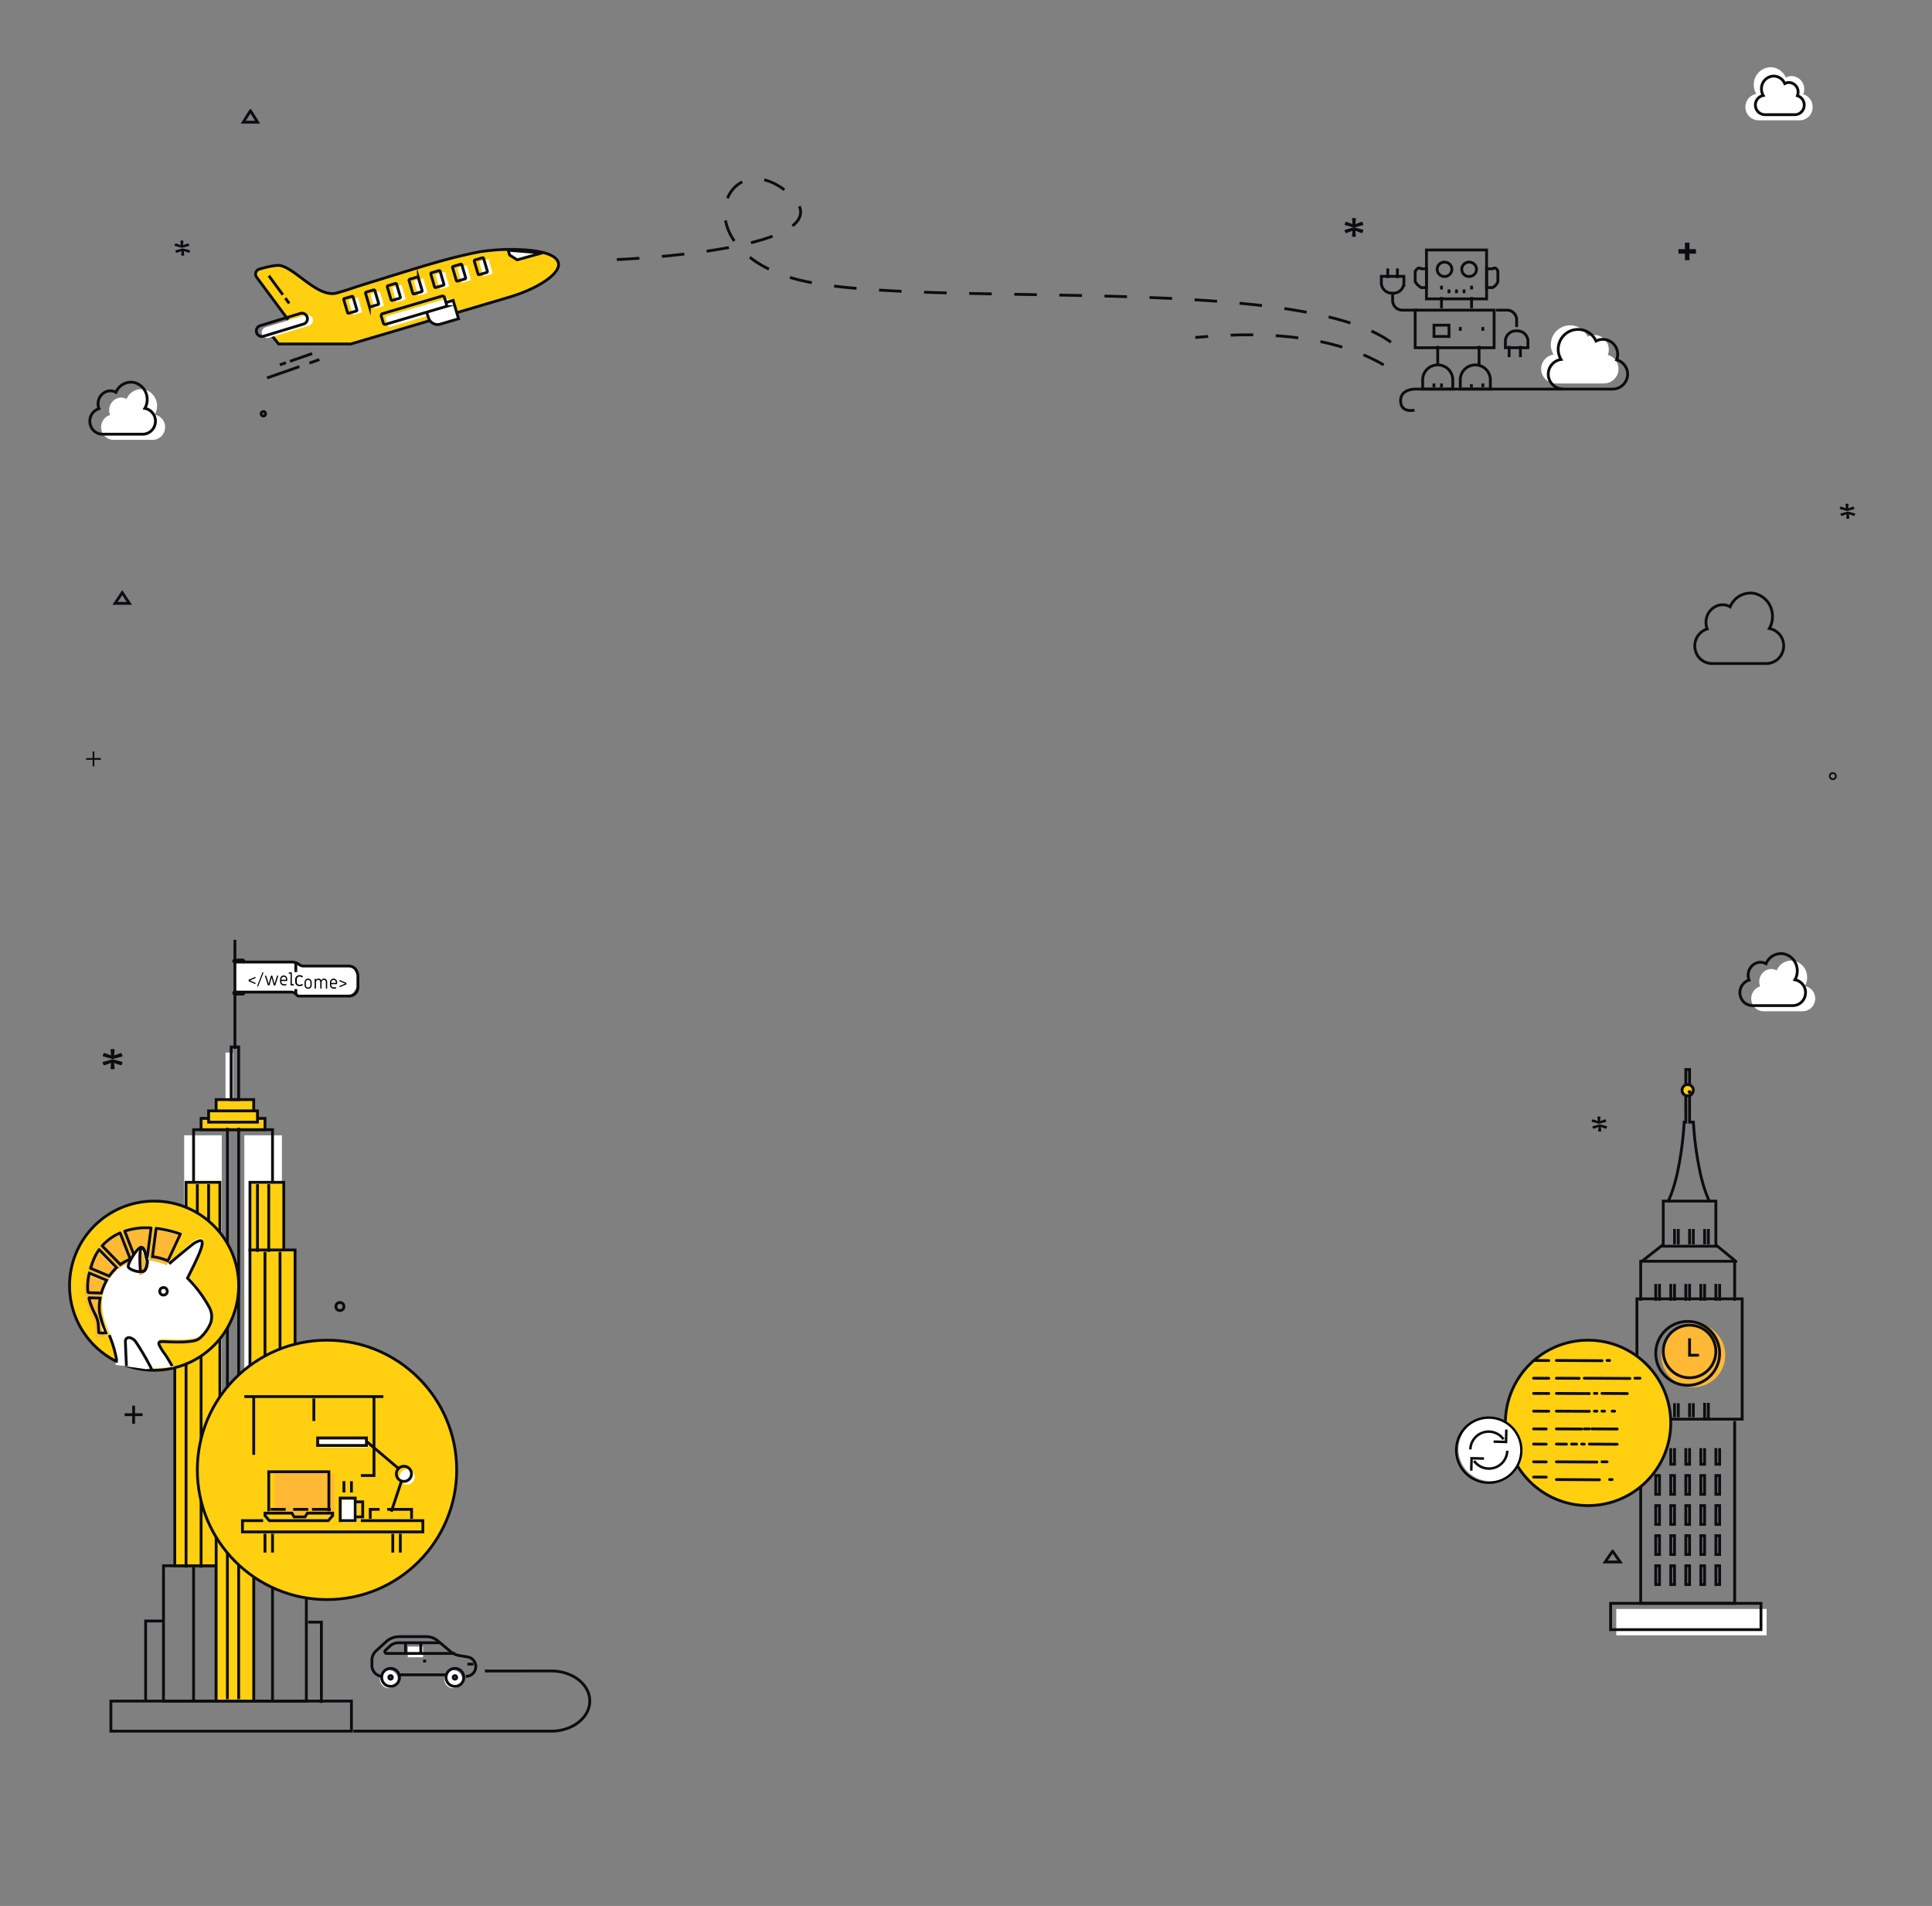 <svg data-name="Layer 2" xmlns="http://www.w3.org/2000/svg" width="514" height="507"><rect width="100%" height="100%" fill="#808080" stroke="none"/><defs><clipPath id="a"><circle cx="422.159" cy="379.419" r="22.581" fill="none"/></clipPath></defs><circle cx="450.5" cy="360.5" r="8.5" fill="#ffb935"/><path fill="none" stroke="#0c0d0e" stroke-miterlimit="10" stroke-width=".75" d="M435.5 345.5h28v32h-28zM461.5 378v48.5h-25V378"/><circle cx="449" cy="360" r="8.5" fill="none" stroke="#0c0d0e" stroke-miterlimit="10" stroke-width=".75"/><path fill="none" stroke="#0c0d0e" stroke-miterlimit="10" stroke-width=".75" d="M449.5 356v4.5h2.5"/><g fill="none" stroke="#0c0d0e" stroke-miterlimit="10" stroke-width=".75"><g fill-rule="evenodd"><path d="M441.492 384.502c-.366.002-.667.326-.992.706v4.292h1v-4.29c.668-.383.352-.706-.008-.708zM444.5 385.208v4.292h1v-4.29M448.5 385.208v4.292h1v-4.29M452.5 385.208v4.292h1v-4.29M456.5 385.208v4.292h1v-4.29"/></g><path d="M440.5 392.5h1v5h-1zM444.5 392.5h1v5h-1zM448.5 392.5h1v5h-1zM452.5 392.5h1v5h-1zM456.5 392.5h1v5h-1z"/><g><path d="M440.5 400.5h1v5h-1zM444.5 400.5h1v5h-1zM448.5 400.5h1v5h-1zM452.5 400.5h1v5h-1zM456.5 400.5h1v5h-1z"/></g><g><path d="M440.5 408.5h1v5h-1zM444.5 408.5h1v5h-1zM448.5 408.5h1v5h-1zM452.5 408.5h1v5h-1zM456.5 408.5h1v5h-1z"/></g><g><path d="M440.5 416.5h1v5h-1zM444.5 416.5h1v5h-1zM448.5 416.5h1v5h-1zM452.5 416.5h1v5h-1zM456.5 416.5h1v5h-1z"/></g></g><path fill="none" stroke="#0c0d0e" stroke-miterlimit="10" stroke-width=".75" d="M436.5 346v-10.5h25V346M442.5 319.5h14v12h-14z"/><g fill="none" stroke="#0c0d0e" stroke-linecap="round" stroke-miterlimit="10" stroke-width=".75"><path d="M436.742 335.56l5.516-4.317M456.61 331.243l5.248 4.317"/></g><g fill="none" stroke="#0c0d0e" stroke-miterlimit="10" stroke-width=".75" fill-rule="evenodd"><path d="M440.5 341.531V346M441.5 346v-4.467M444.5 341.531V346M445.5 346v-4.467M448.5 341.531V346M449.5 346v-4.467M452.5 341.531V346M453.5 346v-4.467M456.5 341.531V346M457.5 346v-4.467"/></g><g fill="none" stroke="#0c0d0e" stroke-miterlimit="10" stroke-width=".75" fill-rule="evenodd"><path d="M445.5 326.927V331M446.5 331v-4.071M449.5 326.927V331M450.5 331v-4.071M453.5 326.927V331M454.5 331v-4.071"/></g><path d="M443.71 319.764a28.355 28.355 0 0 0 1.409-3.567 46.44 46.44 0 0 0 1.077-3.938 89.429 89.429 0 0 0 1.873-13.759h.431v-14h1v14h1.019a89.428 89.428 0 0 0 1.873 13.759 46.43 46.43 0 0 0 1.077 3.938 28.356 28.356 0 0 0 1.409 3.567" fill="none" stroke="#0c0d0e" stroke-miterlimit="10" stroke-width=".75" fill-rule="evenodd"/><circle cx="449" cy="290" r="1.5" fill="#ffcf10" stroke="#0c0d0e" stroke-miterlimit="10" stroke-width=".75"/><circle cx="449.5" cy="290.5" r=".5" fill="#0c0d0e"/><path d="M445.5 373.254V377M446.5 377v-3.744M449.5 373.254V377M450.5 377v-3.744M453.5 373.163v4.337h1v-4.335" fill="none" stroke="#0c0d0e" stroke-miterlimit="10" stroke-width=".75" fill-rule="evenodd"/><circle cx="449.5" cy="359.5" r="7" fill="none" stroke="#0c0d0e" stroke-miterlimit="10" stroke-width=".75"/><path fill="#fff" d="M430 428h40v7h-40z"/><path fill="none" stroke="#0c0d0e" stroke-miterlimit="10" stroke-width=".75" d="M428.5 426.5h40v7h-40z"/><circle cx="422.5" cy="378.5" r="22" fill="#ffcf10" stroke="#0c0d0e" stroke-miterlimit="10" stroke-width=".75"/><g fill="none" stroke="#0c0d0e" stroke-linecap="round" stroke-miterlimit="10" stroke-width=".75" clip-path="url(#a)"><path data-name="Path" d="M408.003 361.893l4.045.02"/><path data-name="Path 3" d="M427.551 361.893l.675.002"/><path data-name="Path 4" d="M414.07 361.893l12.133.064"/><path data-name="Path 16" d="M408.003 366.611l4.045.02"/><path data-name="Path 18" d="M434.966 366.611l1.348.003"/><path data-name="Path 19" d="M421.485 366.611l12.133.066"/><path data-name="Path 20" d="M414.07 366.611l6.067.034"/><path data-name="Path 26" d="M408.003 370.656l4.045.02"/><path data-name="Path 27" d="M424.181 370.656l.674.002"/><path data-name="Path 29" d="M426.203 370.656l6.741.036"/><path data-name="Path 30" d="M414.07 370.656l8.763.046"/><path data-name="Path 31" d="M408.003 375.374l4.045.02"/><path data-name="Path 32" d="M424.181 375.374l.674.004"/><path data-name="Path 33" d="M428.9 375.374l.674.004"/><path data-name="Path 34" d="M426.203 375.374l.674.004"/><path data-name="Path 35" d="M414.07 375.374l8.763.048"/><path data-name="Path 40" d="M408.003 388.856l3.371.02"/><path data-name="Path 41" d="M414.07 388.856l10.785.06"/><path data-name="Path 43" d="M426.203 388.856l1.348.002"/><path data-name="Path 44" d="M408.003 392.9l3.371.02"/><path data-name="Path 46" d="M428.226 393.574l.674.005"/><path data-name="Path 47" d="M414.07 393.574l11.459.064"/><path data-name="Path 48" d="M408.003 384.137l3.371.02"/><path data-name="Path 49" d="M418.114 384.137l1.349.003"/><path data-name="Path 50" d="M420.811 384.137l.674.003"/><path data-name="Path 52" d="M414.07 384.137l2.696.018"/><path data-name="Path 53" d="M422.833 384.137l7.415.042"/><path data-name="Path 54" d="M408.003 380.093l3.371.02"/><path data-name="Path 56" d="M421.485 380.093l1.348.002"/><path data-name="Path 57" d="M414.07 380.093l6.741.036"/><path data-name="Path 58" d="M423.507 380.093l6.741.036"/></g><path d="M429.034 412.602l-2 2.898h4l-2-2.898z" fill="none" stroke="#0c0d0e" stroke-miterlimit="10" stroke-width=".75"/><path d="M427.445 299.557a.149.149 0 0 1 .11.16.28.28 0 0 1-.012.09l-.147.33a.19.19 0 0 1-.171.102.231.231 0 0 1-.098-.023l-1.225-.432.098 1.034v.023a.141.141 0 0 1-.055.114.198.198 0 0 1-.128.045h-.44a.175.175 0 0 1-.135-.051.146.146 0 0 1-.037-.13l.086-1.035-1.201.432a.425.425 0 0 1-.122.023.144.144 0 0 1-.147-.091l-.16-.33a.344.344 0 0 1-.023-.102c0-.068.04-.114.122-.136l1.836-.5zm-1.693-2.506a.137.137 0 0 1 .043.13l-.098 1.034 1.225-.43a.415.415 0 0 1 .11-.024.181.181 0 0 1 .16.103l.147.329a.283.283 0 0 1 .012.09.15.15 0 0 1-.111.16l-1.848.477-1.837-.5a.145.145 0 0 1-.122-.148.353.353 0 0 1 .024-.09l.16-.33a.158.158 0 0 1 .147-.091.428.428 0 0 1 .121.023l1.2.431-.085-1.033v-.023a.143.143 0 0 1 .049-.12.187.187 0 0 1 .122-.039h.44a.199.199 0 0 1 .141.05z" fill="#0c0d0e"/><circle cx="396.5" cy="385.5" r="8.5" fill="#fff"/><path d="M396.095 394.725l-.242-.003a8.971 8.971 0 1 1 .242.003zm-.01-17.306a8.352 8.352 0 1 0 .222.003 8.204 8.204 0 0 0-.222-.003z"/><g fill="#0c0d0e"><path d="M391.513 385.568l-.67-.017a5.2 5.2 0 0 1 9.438-2.874l-.545.388a4.53 4.53 0 0 0-8.223 2.503z"/><path d="M400.997 383.913l-3.641-.095.017-.669 2.972.078.078-2.972.669.017-.095 3.641zM396.14 390.987l-.14-.002a5.16 5.16 0 0 1-4.103-2.187l.545-.389a4.496 4.496 0 0 0 3.575 1.906 4.449 4.449 0 0 0 3.237-1.241 4.5 4.5 0 0 0 1.41-3.168l.67.017a5.2 5.2 0 0 1-5.194 5.064z"/><path d="M391.754 391.219l-.669-.017.095-3.641 3.642.096-.018.669-2.972-.079-.078 2.972z"/></g><path d="M466.026 266.519a3.388 3.388 0 0 1 2.25-4.131 3.496 3.496 0 0 1-.055-2.358 3.314 3.314 0 0 1 1.908-2.051 2.924 2.924 0 0 1 2.552.172 4.2 4.2 0 0 1 4.486-2.587 4.403 4.403 0 0 1 3.535 3.562 4.617 4.617 0 0 1-.53 3.18 3.35 3.35 0 0 1 2.66 4.084 3.307 3.307 0 0 1-3.24 2.61h-10.38a3.276 3.276 0 0 1-3.186-2.481z" fill="#fff"/><path d="M463.021 264.953a3.478 3.478 0 0 1 2.308-4.24 3.594 3.594 0 0 1-.056-2.425 3.398 3.398 0 0 1 1.96-2.104 3 3 0 0 1 2.615.178 4.307 4.307 0 0 1 4.602-2.655 4.518 4.518 0 0 1 3.625 3.656 4.743 4.743 0 0 1-.542 3.265 3.44 3.44 0 0 1 2.727 4.192 3.394 3.394 0 0 1-3.324 2.68H466.29a3.363 3.363 0 0 1-3.27-2.547zM129 444.5l17.654-.008c5.644 0 10.25 3.546 10.25 7.985s-4.606 8.023-10.25 8.023H94" fill="none" stroke="#0c0d0e" stroke-miterlimit="10" stroke-width=".75"/><path d="M164.119 69.048s62.472-2.506 46.172-17.236-29.366 12.906 0 22.022 134.945-1.994 160.29 17.578M368.114 97.057c-11.747-6.796-28.143-9.388-50.11-7.284" fill="none" stroke="#0c0d0e" stroke-miterlimit="10" stroke-width=".75" stroke-dasharray="6 6"/><circle cx="70.066" cy="110.073" r=".596" fill="none" stroke="#0c0d0e" stroke-miterlimit="10" stroke-width=".75"/><path d="M362.55 61.09a.197.197 0 0 1 .14.211.384.384 0 0 1-.014.12l-.188.436a.24.24 0 0 1-.217.136.284.284 0 0 1-.124-.03l-1.555-.572.124 1.369v.03a.19.19 0 0 1-.07.15.245.245 0 0 1-.163.06h-.56a.217.217 0 0 1-.17-.068.198.198 0 0 1-.047-.172l.109-1.369-1.525.572a.52.52 0 0 1-.154.03.182.182 0 0 1-.188-.12l-.202-.436a.472.472 0 0 1-.03-.136.182.182 0 0 1 .155-.18l2.332-.661z" fill="#0c0d0e"/><path d="M360.671 58.067a.186.186 0 0 1 .054.173l-.124 1.368 1.556-.57a.509.509 0 0 1 .139-.031.23.23 0 0 1 .202.136l.188.435a.389.389 0 0 1 .015.12.197.197 0 0 1-.14.211l-2.348.631-2.332-.66a.19.19 0 0 1-.156-.197.483.483 0 0 1 .03-.12l.203-.436a.2.2 0 0 1 .187-.12.524.524 0 0 1 .155.03l1.525.571-.11-1.368v-.03a.194.194 0 0 1 .063-.157.232.232 0 0 1 .155-.053h.56a.246.246 0 0 1 .178.067z" fill="#0c0d0e"/><path d="M430.455 99.16a3.86 3.86 0 0 0-2.722-4.74 3.85 3.85 0 0 0-2.03-4.97 3.73 3.73 0 0 0-3.303.111 5.128 5.128 0 0 0-9.626.77 5.057 5.057 0 0 0 .557 3.994 3.856 3.856 0 0 0-3.21 4.72 3.934 3.934 0 0 0 3.878 2.955h12.6a3.934 3.934 0 0 0 3.856-2.84z" fill="#fff"/><path d="M432.882 100.586a3.963 3.963 0 0 0-2.792-4.868 3.953 3.953 0 0 0-2.083-5.103 3.827 3.827 0 0 0-3.388.115 5.26 5.26 0 0 0-9.874.79 5.195 5.195 0 0 0 .571 4.101 3.958 3.958 0 0 0-3.293 4.846 4.038 4.038 0 0 0 3.981 3.033h12.92a4.037 4.037 0 0 0 3.958-2.914z" fill="none" stroke="#0c0d0e" stroke-miterlimit="10" stroke-width=".75"/><path d="M415.716 103.5h-38.427s-4.664-.415-4.664 3.05 3.706 2.545 3.706 2.545" fill="none" stroke="#0c0d0e" stroke-miterlimit="10" stroke-width=".75"/><path d="M76.658 85.048l-8.384-11.31a1.381 1.381 0 0 1 .72-2.15c1.826-.527 4.482-1.184 5.63-.93 1.69.374 3.59 1.804 5.604 3.317 3.015 2.268 6.433 4.837 9.457 3.943 5.017-1.482 2.06-.689 8.111-2.562 14.645-4.535 21.384-6.74 29.811-8.367a53.485 53.485 0 0 1 11.795-.533c5.505.359 8.58 1.507 9.14 3.412.75 2.557-4.562 6.593-12.84 9.109l-14.344 4.25-7.384 2.17L93.322 91.5l-19.184-.006-1.745-2.147" fill="#ffcf10" stroke="#0c0d0e" stroke-miterlimit="10" stroke-width=".75"/><path d="M81.344 83.796l-10.658 3.239a1.48 1.48 0 0 0-.995 1.831 1.473 1.473 0 0 0 1.825.998l10.658-3.238a1.48 1.48 0 0 0 .994-1.832 1.473 1.473 0 0 0-1.824-.998zM118.82 79.443l-15.839 4.68a.512.512 0 0 0-.344.633l.543 1.85a.51.51 0 0 0 .632.346l15.839-4.68a.512.512 0 0 0 .344-.633l-.543-1.85a.51.51 0 0 0-.632-.346z" fill="#fff"/><path d="M118.41 80.543l2.151-.635 1.433 4.885-4.86 1.436a2.543 2.543 0 0 1-3.15-1.723l-.482-1.458" fill="#fff" stroke="#0c0d0e" stroke-miterlimit="10" stroke-width=".75"/><path d="M94.962 79.23l-1.95.577a.278.278 0 0 0-.187.343l.99 3.378a.277.277 0 0 0 .343.187l1.95-.576a.278.278 0 0 0 .188-.344l-.991-3.377a.277.277 0 0 0-.343-.188zM100.75 77.52l-1.951.577a.278.278 0 0 0-.187.343l.99 3.377a.277.277 0 0 0 .344.188l1.95-.577a.278.278 0 0 0 .187-.343l-.99-3.378a.277.277 0 0 0-.344-.187zM106.537 75.81l-1.95.576a.278.278 0 0 0-.188.344l.991 3.377a.277.277 0 0 0 .343.187l1.95-.576a.278.278 0 0 0 .187-.343l-.99-3.378a.277.277 0 0 0-.343-.187zM112.324 74.1l-1.95.576a.278.278 0 0 0-.187.343l.99 3.378a.277.277 0 0 0 .344.187l1.95-.576a.278.278 0 0 0 .187-.343l-.991-3.378a.277.277 0 0 0-.343-.187zM118.111 72.39l-1.95.576a.278.278 0 0 0-.187.343l.99 3.378a.277.277 0 0 0 .344.187l1.95-.576a.278.278 0 0 0 .187-.344l-.99-3.377a.277.277 0 0 0-.344-.188zM123.899 70.68l-1.95.576a.278.278 0 0 0-.188.343l.991 3.377a.277.277 0 0 0 .343.188l1.95-.577a.278.278 0 0 0 .188-.343l-.991-3.378a.277.277 0 0 0-.343-.187zM129.686 68.969l-1.95.576a.278.278 0 0 0-.187.344l.99 3.377a.277.277 0 0 0 .344.188l1.95-.577a.278.278 0 0 0 .187-.343l-.99-3.378a.277.277 0 0 0-.344-.187z" fill="#fff"/><path fill="#fff" stroke="#0c0d0e" stroke-linecap="round" stroke-linejoin="round" stroke-width=".75" d="M144.244 67.282l-6.659 1.835-2.001-1.269-.376-1.282 9.036.716z"/><path d="M93.606 78.835l-1.951.577a.278.278 0 0 0-.187.343l.991 3.377a.277.277 0 0 0 .343.188l1.95-.577a.278.278 0 0 0 .187-.343l-.99-3.378a.277.277 0 0 0-.343-.187zM99.393 77.125l-1.95.576a.278.278 0 0 0-.187.344l.99 3.377a.277.277 0 0 0 .344.188l1.95-.577a.278.278 0 0 0 .187-.343l-.991-3.378a.277.277 0 0 0-.343-.187zM105.18 75.415l-1.95.576a.278.278 0 0 0-.187.343l.99 3.378a.277.277 0 0 0 .344.187l1.95-.576a.278.278 0 0 0 .187-.343l-.99-3.378a.277.277 0 0 0-.344-.187zM110.968 73.704l-1.95.577a.278.278 0 0 0-.188.343l.991 3.378a.277.277 0 0 0 .343.187l1.95-.576a.278.278 0 0 0 .188-.344l-.991-3.377a.277.277 0 0 0-.343-.188zM116.755 71.994l-1.95.577a.278.278 0 0 0-.187.343l.99 3.378a.277.277 0 0 0 .344.187l1.95-.577a.278.278 0 0 0 .187-.343l-.99-3.377a.277.277 0 0 0-.344-.188zM122.543 70.284l-1.951.576a.278.278 0 0 0-.187.344l.991 3.377a.277.277 0 0 0 .343.188l1.95-.577a.278.278 0 0 0 .187-.343l-.99-3.378a.277.277 0 0 0-.343-.187zM128.33 68.574l-1.95.576a.278.278 0 0 0-.187.343l.99 3.378a.277.277 0 0 0 .343.187l1.951-.576a.278.278 0 0 0 .187-.343l-.991-3.378a.277.277 0 0 0-.343-.187zM117.61 78.758l-15.838 4.681a.512.512 0 0 0-.344.633l.543 1.85a.51.51 0 0 0 .632.346l15.839-4.68a.512.512 0 0 0 .344-.633l-.543-1.851a.51.51 0 0 0-.632-.346zM79.911 83.379l-10.657 3.239a1.48 1.48 0 0 0-.995 1.83 1.473 1.473 0 0 0 1.825 1l10.657-3.24a1.48 1.48 0 0 0 .995-1.83 1.473 1.473 0 0 0-1.825-1z" fill="none" stroke="#0c0d0e" stroke-miterlimit="10" stroke-width=".75"/><path fill="#fff" stroke="#0c0d0e" stroke-miterlimit="10" stroke-width=".75" d="M76.943 80.712l-1.034-1.406M75.245 78.404l-3.718-5.054M74.436 97.061l1.644-.574M77.136 96.117l5.911-2.066M71.038 100.537l8.612-3.01M84.976 95.654l-2.662.931"/><path d="M66.624 29.452L64.72 32.5h3.81l-1.905-3.048zM32.514 157.65l-1.905 2.85h3.81l-1.905-2.85z" fill="none" stroke="#0c0d0e" stroke-miterlimit="10" stroke-width=".75"/><g fill="#0c0d0e"><path d="M22.915 201.651h3.915v.455h-3.915z"/><path d="M24.644 199.921h.455v3.915h-.455z"/></g><path d="M487.615 207.506a1.046 1.046 0 1 1 1.046-1.046 1.047 1.047 0 0 1-1.046 1.046zm0-1.636a.59.59 0 1 0 .59.59.591.591 0 0 0-.59-.59zM50.445 66.557a.149.149 0 0 1 .11.16.28.28 0 0 1-.012.09l-.147.33a.19.19 0 0 1-.171.102.231.231 0 0 1-.098-.023l-1.225-.432.098 1.034v.023a.141.141 0 0 1-.055.114.198.198 0 0 1-.128.045h-.44a.175.175 0 0 1-.135-.051.146.146 0 0 1-.037-.13l.086-1.035-1.201.432a.425.425 0 0 1-.122.023.144.144 0 0 1-.147-.091l-.16-.33a.344.344 0 0 1-.023-.102c0-.068.04-.114.122-.136l1.836-.5zm-1.693-2.506a.137.137 0 0 1 .043.13l-.098 1.034 1.225-.43a.415.415 0 0 1 .11-.024.181.181 0 0 1 .16.103l.147.329a.283.283 0 0 1 .011.09.15.15 0 0 1-.11.16l-1.848.477-1.837-.5a.145.145 0 0 1-.122-.148.353.353 0 0 1 .024-.09l.159-.33a.158.158 0 0 1 .147-.091.428.428 0 0 1 .122.023l1.2.431L48 64.182v-.023a.143.143 0 0 1 .049-.12.187.187 0 0 1 .122-.039h.44a.199.199 0 0 1 .141.05z" fill="#0c0d0e"/><g fill="#0c0d0e" stroke="#0c0d0e" stroke-miterlimit="10" stroke-width=".75"><path d="M446.915 66.651h3.915v.455h-3.915z"/><path d="M448.644 64.921h.455v3.915h-.455z"/></g><path d="M451.06 173.05a4.711 4.711 0 0 1 3.126-5.744 4.868 4.868 0 0 1-.075-3.283 4.603 4.603 0 0 1 2.654-2.85 4.064 4.064 0 0 1 3.542.241 5.834 5.834 0 0 1 6.233-3.596 6.12 6.12 0 0 1 4.91 4.952 6.424 6.424 0 0 1-.734 4.422 4.659 4.659 0 0 1 3.694 5.678 4.598 4.598 0 0 1-4.503 3.63H455.49a4.555 4.555 0 0 1-4.43-3.45z" fill="none" stroke="#0c0d0e" stroke-miterlimit="10" stroke-width=".75"/><path d="M27.026 114.519a3.388 3.388 0 0 1 2.25-4.131 3.496 3.496 0 0 1-.055-2.358 3.314 3.314 0 0 1 1.908-2.051 2.924 2.924 0 0 1 2.552.172 4.2 4.2 0 0 1 4.486-2.587 4.403 4.403 0 0 1 3.535 3.562 4.617 4.617 0 0 1-.53 3.18 3.35 3.35 0 0 1 2.66 4.084 3.307 3.307 0 0 1-3.24 2.61h-10.38a3.276 3.276 0 0 1-3.186-2.481z" fill="#fff"/><path d="M24.021 112.953a3.478 3.478 0 0 1 2.308-4.24 3.594 3.594 0 0 1-.056-2.425 3.398 3.398 0 0 1 1.96-2.104 3 3 0 0 1 2.615.178 4.307 4.307 0 0 1 4.602-2.655 4.518 4.518 0 0 1 3.625 3.656 4.743 4.743 0 0 1-.542 3.265 3.44 3.44 0 0 1 2.727 4.192 3.394 3.394 0 0 1-3.324 2.68H27.29a3.363 3.363 0 0 1-3.27-2.547z" fill="none" stroke="#0c0d0e" stroke-miterlimit="10" stroke-width=".75"/><path d="M493.445 136.557a.149.149 0 0 1 .11.16.28.28 0 0 1-.012.09l-.147.33a.19.19 0 0 1-.171.102.231.231 0 0 1-.098-.023l-1.225-.432.098 1.034v.023a.141.141 0 0 1-.055.114.198.198 0 0 1-.128.045h-.44a.175.175 0 0 1-.135-.051.146.146 0 0 1-.037-.13l.086-1.035-1.201.432a.425.425 0 0 1-.122.023.144.144 0 0 1-.147-.091l-.16-.33a.344.344 0 0 1-.023-.102c0-.068.04-.114.122-.136l1.836-.5zm-1.693-2.506a.137.137 0 0 1 .043.13l-.098 1.034 1.225-.43a.415.415 0 0 1 .11-.024.181.181 0 0 1 .16.103l.147.329a.283.283 0 0 1 .012.09.15.15 0 0 1-.111.16l-1.848.477-1.837-.5a.145.145 0 0 1-.122-.148.353.353 0 0 1 .024-.09l.16-.33a.158.158 0 0 1 .147-.091.428.428 0 0 1 .121.023l1.2.431-.085-1.033v-.023a.143.143 0 0 1 .049-.12.187.187 0 0 1 .122-.039h.44a.199.199 0 0 1 .141.05z" fill="#0c0d0e"/><path d="M478.886 32a3.445 3.445 0 0 0 3.354-3.529 3.494 3.494 0 0 0-2.481-3.393 3.668 3.668 0 0 0 .245-1.312 3.445 3.445 0 0 0-3.353-3.53 3.186 3.186 0 0 0-1.53.406 4.46 4.46 0 0 0-4.06-2.758 4.593 4.593 0 0 0-4.471 4.705 4.843 4.843 0 0 0 .645 2.403 3.537 3.537 0 0 0 .472 7.008z" fill="#fff"/><path d="M477.563 30.5A2.504 2.504 0 0 0 480 27.934a2.54 2.54 0 0 0-1.803-2.467 2.669 2.669 0 0 0 .179-.954 2.503 2.503 0 0 0-2.437-2.565 2.313 2.313 0 0 0-1.11.294 3.24 3.24 0 0 0-2.95-2.005 3.338 3.338 0 0 0-3.249 3.421 3.523 3.523 0 0 0 .47 1.747 2.572 2.572 0 0 0 .342 5.095zM369.211 71.417v2.566M379.5 66.5h16v13h-16zM382.5 92v5M394.5 87v1M388.5 87v1M393.5 92v5M396.5 103.5h-8v-2.403a3.938 3.938 0 0 1 2.698-3.803 3.99 3.99 0 0 1 5.302 3.645zM386.5 103.5h-8v-2.403a3.938 3.938 0 0 1 2.698-3.803 3.99 3.99 0 0 1 5.302 3.645zM381.5 86.5h4v3h-4zM401.5 95v-3M404.5 95v-3M403.5 87v-1.939a2.59 2.59 0 0 0-2.618-2.561H398M403.5 88.018a2.807 2.807 0 0 1 3 2.561V92.5h-6v-1.92a2.807 2.807 0 0 1 3-2.562zM371.778 71.417v2.566M370.5 78v1.939a2.59 2.59 0 0 0 2.619 2.561H377" fill="none" stroke="#0c0d0e" stroke-miterlimit="10" stroke-width=".75"/><path d="M370.5 77.982a2.807 2.807 0 0 1-3-2.561V73.5h6v1.92a2.807 2.807 0 0 1-3 2.562zM383.5 82v-3M391.5 79v3M379.5 76.5h-1.398a4.568 4.568 0 0 1-1.602-1.569v-2.738c.411-.662.953-1.204 1.615-.693h1.385zM397.097 76.5H395.5v-5h1.61c.657-.511 1.19.022 1.39.68v2.74a2.887 2.887 0 0 1-1.403 1.58zM394.5 102v1M391.456 102.217v.855M383.5 102v1M381.5 102v1" fill="none" stroke="#0c0d0e" stroke-miterlimit="10" stroke-width=".75"/><g fill="none" stroke="#0c0d0e" stroke-miterlimit="10" stroke-width=".75"><path d="M391.5 76v1M383.5 76v1"/></g><ellipse cx="390.855" cy="71.638" rx="1.964" ry="1.921" fill="none" stroke="#0c0d0e" stroke-miterlimit="10" stroke-width=".75"/><ellipse cx="384.309" cy="71.638" rx="1.964" ry="1.921" fill="none" stroke="#0c0d0e" stroke-miterlimit="10" stroke-width=".75"/><path fill="none" stroke="#0c0d0e" stroke-miterlimit="10" stroke-width=".75" d="M376.5 82.5h21v10h-21z"/><path d="M62.456 255.64h14.926a3.352 3.352 0 0 1 1.632.45 1.914 1.914 0 0 0 1.185.615h12.394c1.36.027 2.363 2.56 2.363 2.56v3.118s-1.004 2.534-2.363 2.314H79.266a2.888 2.888 0 0 1-.92-.37 8.862 8.862 0 0 1-1.246-.695H62.456" fill="#fff"/><path d="M64.587 255.906H77.89a4.01 4.01 0 0 1 1.591.57 1.79 1.79 0 0 0 1.154.496h12.076c2.398 0 2.512 2.598 2.512 2.598v3.037a2.357 2.357 0 0 1-2.512 2.357H79.726a.848.848 0 0 1-.822-.345l-.074-.118c-.268-.422-1.214-.603-1.214-.603h-13.03M78.706 256.172v2.398M78.706 263.099v1.598" fill="none" stroke="#0c0d0e" stroke-miterlimit="10" stroke-width=".75"/><path d="M67.926 260.192l-1.449.628 1.45.619a.08.08 0 0 1 .047.078v.201a.053.053 0 0 1-.078.05l-1.712-.742a.075.075 0 0 1-.044-.078l.005-.275a.076.076 0 0 1 .048-.073l1.703-.733a.059.059 0 0 1 .026-.005.05.05 0 0 1 .037.016.054.054 0 0 1 .015.039v.197a.08.08 0 0 1-.048.078zM68.397 262.374a.035.035 0 0 1-.003-.037l1.419-3.625a.08.08 0 0 1 .079-.055h.192a.035.035 0 0 1 .029.013.036.036 0 0 1 .002.037l-1.414 3.625a.075.075 0 0 1-.079.055h-.197a.034.034 0 0 1-.028-.013zM71.307 262.12a.08.08 0 0 1-.032-.044l-.78-2.434a.084.084 0 0 1-.004-.032.069.069 0 0 1 .07-.069h.193a.09.09 0 0 1 .05.016.08.08 0 0 1 .033.044l.648 2.09.586-2.09a.078.078 0 0 1 .083-.06h.215a.074.074 0 0 1 .083.06l.587 2.09.648-2.09a.079.079 0 0 1 .032-.044.09.09 0 0 1 .05-.016h.198a.066.066 0 0 1 .059.03.08.08 0 0 1 .007.071l-.78 2.434a.08.08 0 0 1-.033.043.089.089 0 0 1-.05.016h-.25a.088.088 0 0 1-.05-.016.08.08 0 0 1-.033-.043l-.577-1.99-.57 1.99a.08.08 0 0 1-.032.043.089.089 0 0 1-.05.016h-.25a.09.09 0 0 1-.05-.016zM74.995 262.002a.953.953 0 0 1-.345-.364 1.027 1.027 0 0 1-.127-.502v-.655a1.028 1.028 0 0 1 .127-.502.955.955 0 0 1 .345-.365.923.923 0 0 1 .955 0 .955.955 0 0 1 .345.365 1.028 1.028 0 0 1 .127.502v.311a.163.163 0 0 1-.046.117.149.149 0 0 1-.111.048h-1.4v.202a.65.65 0 0 0 .08.32.609.609 0 0 0 .221.232.579.579 0 0 0 .306.085h.635a.058.058 0 0 1 .044.018.064.064 0 0 1 .018.046v.211a.064.064 0 0 1-.018.046.058.058 0 0 1-.044.018h-.635a.901.901 0 0 1-.477-.133zm1.086-1.375v-.17a.652.652 0 0 0-.08-.32.613.613 0 0 0-.222-.232.596.596 0 0 0-.613 0 .61.61 0 0 0-.22.232.65.65 0 0 0-.082.32v.17zM77.344 262.087a.163.163 0 0 1-.046-.117v-2.974h-.407a.058.058 0 0 1-.044-.019.064.064 0 0 1-.017-.045v-.211a.064.064 0 0 1 .017-.046.058.058 0 0 1 .044-.018h.59a.148.148 0 0 1 .112.048.163.163 0 0 1 .046.117v2.974h.464a.058.058 0 0 1 .044.018.064.064 0 0 1 .018.046v.211a.064.064 0 0 1-.018.046.058.058 0 0 1-.044.018h-.648a.149.149 0 0 1-.111-.048zM81.498 262.898a.953.953 0 0 1-.345-.364 1.027 1.027 0 0 1-.127-.502v-.715a1.028 1.028 0 0 1 .127-.502.955.955 0 0 1 .345-.364.923.923 0 0 1 .955 0 .955.955 0 0 1 .346.364 1.028 1.028 0 0 1 .126.502v.715a1.027 1.027 0 0 1-.126.502.953.953 0 0 1-.346.364.922.922 0 0 1-.955 0zm.784-.29a.612.612 0 0 0 .221-.232.653.653 0 0 0 .081-.321v-.761a.652.652 0 0 0-.08-.32.613.613 0 0 0-.222-.232.596.596 0 0 0-.613 0 .61.61 0 0 0-.22.231.65.65 0 0 0-.082.321v.76a.65.65 0 0 0 .081.322.608.608 0 0 0 .221.231.596.596 0 0 0 .613 0zM83.73 262.953a.064.064 0 0 1-.017-.046v-2.465a.064.064 0 0 1 .018-.046.058.058 0 0 1 .043-.019h.22a.058.058 0 0 1 .043.019.064.064 0 0 1 .018.046v.247a.707.707 0 0 1 .278-.277.789.789 0 0 1 .383-.094.846.846 0 0 1 .479.135.746.746 0 0 1 .291.369.75.75 0 0 1 .284-.371.772.772 0 0 1 .438-.129.799.799 0 0 1 .602.239.867.867 0 0 1 .23.628v1.718a.064.064 0 0 1-.018.046.058.058 0 0 1-.043.019h-.22a.058.058 0 0 1-.043-.019.063.063 0 0 1-.017-.046v-1.65a.622.622 0 0 0-.147-.447.522.522 0 0 0-.396-.153.546.546 0 0 0-.44.202.839.839 0 0 0-.169.554v1.494a.064.064 0 0 1-.017.046.058.058 0 0 1-.044.018h-.219a.058.058 0 0 1-.044-.018.063.063 0 0 1-.017-.046v-1.654a.623.623 0 0 0-.147-.447.522.522 0 0 0-.396-.154.545.545 0 0 0-.44.202.84.84 0 0 0-.168.555v1.498a.064.064 0 0 1-.018.046.058.058 0 0 1-.044.018h-.219a.058.058 0 0 1-.043-.018zM88.257 262.839a.954.954 0 0 1-.346-.365 1.027 1.027 0 0 1-.127-.502v-.655a1.028 1.028 0 0 1 .127-.502.955.955 0 0 1 .346-.364.923.923 0 0 1 .954 0 .955.955 0 0 1 .346.364 1.028 1.028 0 0 1 .127.502v.312a.163.163 0 0 1-.046.116.149.149 0 0 1-.112.049h-1.4v.201a.65.65 0 0 0 .08.321.608.608 0 0 0 .221.232.579.579 0 0 0 .307.084h.635a.058.058 0 0 1 .043.019.064.064 0 0 1 .018.046v.21a.064.064 0 0 1-.018.046.058.058 0 0 1-.043.019h-.635a.902.902 0 0 1-.477-.133zm1.085-1.375v-.17a.652.652 0 0 0-.08-.32.613.613 0 0 0-.222-.232.596.596 0 0 0-.612 0 .61.61 0 0 0-.221.231.65.65 0 0 0-.082.321v.17zM92.166 261.785a.075.075 0 0 1-.044.077l-1.711.743a.057.057 0 0 1-.027.004.05.05 0 0 1-.037-.016.054.054 0 0 1-.015-.039v-.201a.08.08 0 0 1 .048-.078l1.449-.619-1.45-.628a.08.08 0 0 1-.047-.078v-.197a.053.053 0 0 1 .079-.05l1.702.733a.077.077 0 0 1 .048.073zM79.134 262.189a1.119 1.119 0 0 1-.434-.396.995.995 0 0 1-.159-.544v-.775a.996.996 0 0 1 .16-.544 1.12 1.12 0 0 1 .433-.395 1.31 1.31 0 0 1 1.047-.065 1.202 1.202 0 0 1 .37.219.091.091 0 0 1 .034.07.12.12 0 0 1-.033.074 2.041 2.041 0 0 1-.126.114.132.132 0 0 1-.083.03.127.127 0 0 1-.088-.035.788.788 0 0 0-.522-.183.817.817 0 0 0-.384.091.714.714 0 0 0-.278.251.632.632 0 0 0-.101.348v.825a.632.632 0 0 0 .101.348.712.712 0 0 0 .278.251.816.816 0 0 0 .384.092.788.788 0 0 0 .522-.184.127.127 0 0 1 .088-.035.132.132 0 0 1 .083.03 1.008 1.008 0 0 1 .126.114.097.097 0 0 1 .033.075.091.091 0 0 1-.033.07 1.2 1.2 0 0 1-.371.218 1.31 1.31 0 0 1-1.047-.064z"/><rect x="62.189" y="263.898" width="2.664" height=".533" rx=".249" fill="none" stroke="#0c0d0e" stroke-miterlimit="10" stroke-width=".75"/><rect x="62.189" y="255.373" width="2.664" height=".533" rx=".249" fill="none" stroke="#0c0d0e" stroke-miterlimit="10" stroke-width=".75"/><path fill="none" stroke="#0c0d0e" stroke-miterlimit="10" stroke-width=".75" d="M33.152 376.318h4.795M35.549 378.716v-4.795"/><circle cx="90.428" cy="347.547" r="1.066" fill="none" stroke="#0c0d0e" stroke-miterlimit="10" stroke-width=".75"/><path fill="none" stroke="#0c0d0e" stroke-miterlimit="10" stroke-width=".75" d="M38.746 452.242v-21.046h4.529"/><g><path fill="#fff" d="M49 302h10v107H49zM65 302h10v107H65z"/><path fill="none" stroke="#0c0d0e" stroke-miterlimit="10" stroke-width=".75" d="M29.5 452.5h64v8h-64zM51.5 452.5v-152h21v152z"/><path fill="none" stroke="#0c0d0e" stroke-miterlimit="10" stroke-width=".75" d="M43.5 416.5h14v36h-14z"/><path fill="#ffcf10" stroke="#0c0d0e" stroke-miterlimit="10" stroke-width=".75" d="M46.5 416.5v-84h12v84zM66.5 416.5v-84h12v84z"/><path fill="none" stroke="#0c0d0e" stroke-miterlimit="10" stroke-width=".75" d="M82 431.5h3.5V453M67.5 416.5h14v36h-14z"/><path fill="#ffcf10" stroke="#0c0d0e" stroke-miterlimit="10" stroke-width=".75" d="M57.5 452.5v-46h10v46zM49.5 314.5h9v18h-9zM66.5 314.5h9v18h-9zM53.5 297.5h17v3h-17z"/><path fill="#fff" d="M60 280h2v14h-2z"/><path fill="#ffcf10" stroke="#0c0d0e" stroke-miterlimit="10" stroke-width=".75" d="M55.5 295.5h13v3h-13zM57.5 292.5h10v3h-10z"/><path fill="none" stroke="#0c0d0e" stroke-miterlimit="10" stroke-width=".75" d="M61.5 278.5h2v14h-2zM62.5 279v-29M70.5 333v84M60.5 300v107M63.5 300v107M60.5 411v41M63.5 411v41M74.5 333v84M49.5 333v84M53.5 333v84"/><g fill="none" stroke="#0c0d0e" stroke-miterlimit="10" stroke-width=".75"><path d="M52.5 315v18M55.5 315v18"/></g><g fill="none" stroke="#0c0d0e" stroke-miterlimit="10" stroke-width=".75"><path d="M68.5 315v18M71.5 315v18"/></g><path d="M60 411h-1v-2.154c-.29 0-.307-.676.321-.676s.612.676.679.676zM62 411h-1v-2.154c-.136 0-.153-.676.476-.676s.612.676.524.676zM65 411h-1v-2.154c.044 0 .027-.676.655-.676s.612.676.345.676z" fill="#0c0d0e"/></g><g><circle cx="87" cy="391" r="34.5" fill="#ffcf10" stroke="#0c0d0e" stroke-miterlimit="10" stroke-width=".75"/><path fill="none" stroke="#0c0d0e" stroke-miterlimit="10" stroke-width=".75" d="M65 371.5h37M67.5 387v-15.5h32v21H96"/><circle cx="108.3" cy="392.892" r="2.016" fill="#fff"/><path fill="#fff" d="M85 383h13v2H85z"/><path fill="none" stroke="#0c0d0e" stroke-miterlimit="10" stroke-width=".75" d="M106.114 390.706l-8.734-7.39M104.099 402.128l2.687-8.063"/><circle cx="107.458" cy="392.05" r="2.016" fill="none" stroke="#0c0d0e" stroke-miterlimit="10" stroke-width=".75"/><path fill="none" stroke="#0c0d0e" stroke-miterlimit="10" stroke-width=".75" d="M103 401.5h6.5v2.5M98.5 404v-2.5h2.5M84.5 382.5h13v2h-13zM70.5 408v5M72.5 408v5M104.5 408v5M106.5 408v5"/><path fill="#fff" d="M91 399h4v6h-4z"/><path fill="none" stroke="#0c0d0e" stroke-miterlimit="10" stroke-width=".75" d="M94.5 399.5h2v4h-2zM90.5 398.5h4v6h-4zM91.5 397v-1M93.5 397v-1M91.5 396v-2M93.5 396v-2M70 404.5h-5.5v3h48v-3H96M83.5 372v6"/><path fill="#ffb935" d="M73 392h16v11H73z"/><path fill="none" stroke="#0c0d0e" stroke-miterlimit="10" stroke-width=".75" d="M87.339 404.5H71.661l-1.161-1.333v-.667h7.161l.587 1h2.933l.587-1H88.5v.667l-1.161 1.333z"/><g fill="none" stroke="#0c0d0e" stroke-miterlimit="10" stroke-width=".75"><path d="M83 401.5h5M72 401.5h4M79 401.5h1M78 401.5h1M80 401.5h1M81 401.5h1"/></g><path fill="none" stroke="#0c0d0e" stroke-miterlimit="10" stroke-width=".75" d="M71.5 402v-10.5h16V402"/></g><g><circle cx="41" cy="342" r="22.5" fill="#ffcf10" stroke="#0c0d0e" stroke-miterlimit="10" stroke-width=".75"/><path d="M26.852 349.06c.238 1.836 1.394 3.95 2.068 5.889a9.161 9.161 0 0 1-2.707-.08c-.297-.058-.318-.25-.324-.545-.013-.597-.091-1.606-.144-2.273-.127-1.594-1.732-3.521-2.454-6.638a.465.465 0 0 1 .469-.567l3.359.104a12.269 12.269 0 0 0-.267 4.11zM32.297 327.814l2.865 7.359a10.79 10.79 0 0 0-3.184 1.705l-5.085-5.225a.36.36 0 0 1-.015-.49 14.014 14.014 0 0 1 4.934-3.548.363.363 0 0 1 .485.199zM48.176 327.934a.288.288 0 0 1 .174.405c-.085.283-3.163 6.825-3.506 7.556a14.054 14.054 0 0 0-4.7-1.28l1.025-7.89a.403.403 0 0 1 .444-.35 30.368 30.368 0 0 1 6.563 1.56zM23.772 338.25l5.142 2.143a15.498 15.498 0 0 0-1.65 3.957l-3.67-.115a.606.606 0 0 1-.586-.543 15.812 15.812 0 0 1 .424-5.27.251.251 0 0 1 .34-.173zM24.72 334.569a12.294 12.294 0 0 1 1.39-2.45.307.307 0 0 1 .467-.03l4.988 5.125a12.493 12.493 0 0 0-2.351 2.699l-5.255-2.192a.374.374 0 0 1-.217-.45 26.273 26.273 0 0 1 .978-2.702zM40.562 326.74l-1.018 7.837a13.028 13.028 0 0 0-2.16.092 11.65 11.65 0 0 0-1.68.338l-2.872-7.372a.384.384 0 0 1 .237-.503 18.889 18.889 0 0 1 7.082-.882.435.435 0 0 1 .411.49z" fill="#fff"/><path d="M45.808 362.741c-.003-.006-1.218-2.115-1.886-3.123a14.674 14.674 0 0 1-1.564-2.507 1.082 1.082 0 0 1-.097-.408.445.445 0 0 1 .175-.366.657.657 0 0 1 .337-.083c.926-.05 1.863.033 2.79.058.9.025 1.8.037 2.698.017a19.451 19.451 0 0 0 2.903-.242 3.964 3.964 0 0 0 1.954-.733 10.971 10.971 0 0 0 2.907-4.046 5.167 5.167 0 0 0-.37-4.24 33.297 33.297 0 0 0-5.78-7.728c2.35-4.65 4.146-8.366 3.901-9.564a.62.62 0 0 0-.085-.22.401.401 0 0 0-.064-.074l-.007-.009a.39.39 0 0 0-.085-.056.555.555 0 0 0-.258-.05 1.033 1.033 0 0 0-.157.015 5.942 5.942 0 0 0-2.072 1.14q-.28.208-.574.444-.294.235-.598.492c-.708.6-1.445 1.28-2.151 1.97q-.151.147-.3.295c-.77.766-1.49 1.533-2.078 2.208q-.458-.25-.932-.47s-7.653-3.777-13.22 1.772c-7.327 7.301-2.473 16.294-2.473 16.294l-.025-.073c.993 2.868 2.127 5.58 2.259 7.254a6.92 6.92 0 0 1-.174 1.791l-.048.554 8.055 1.147 7.373-.606z" fill="#fff"/><path d="M26.356 349.768a30.307 30.307 0 0 0 1.53 5.784 6.385 6.385 0 0 1-2.168.024c-.297-.059-.318-.25-.325-.545-.013-.598-.09-1.606-.144-2.273-.127-1.595-1.731-3.522-2.454-6.639a.465.465 0 0 1 .47-.566l3.358.104a12.27 12.27 0 0 0-.267 4.11zM31.801 328.52l2.866 7.36a10.791 10.791 0 0 0-3.184 1.705l-5.086-5.226a.36.36 0 0 1-.015-.489 14.014 14.014 0 0 1 4.934-3.548.363.363 0 0 1 .485.199zM47.68 328.64a.288.288 0 0 1 .175.405c-.086.284-3.163 6.826-3.507 7.556a14.054 14.054 0 0 0-4.7-1.28l1.026-7.89a.403.403 0 0 1 .444-.35 30.368 30.368 0 0 1 6.563 1.56zM23.277 338.956l5.142 2.144a15.498 15.498 0 0 0-1.65 3.956l-3.67-.114a.606.606 0 0 1-.586-.543 15.813 15.813 0 0 1 .423-5.271.251.251 0 0 1 .34-.172zM24.224 335.275a12.296 12.296 0 0 1 1.39-2.45.307.307 0 0 1 .467-.03l4.989 5.126a12.492 12.492 0 0 0-2.352 2.699l-5.255-2.192a.374.374 0 0 1-.216-.45 26.273 26.273 0 0 1 .977-2.703zM40.067 327.446l-1.018 7.837a13.027 13.027 0 0 0-2.161.092 11.65 11.65 0 0 0-1.68.339l-2.872-7.373a.384.384 0 0 1 .237-.502 18.889 18.889 0 0 1 7.083-.882.435.435 0 0 1 .41.49z" fill="#ffb935"/><path d="M29.06 355.136a31.122 31.122 0 0 1 1.896 6.225 2.388 2.388 0 0 1-.037 1.102M45.808 363.394l-.01-.019a41.452 41.452 0 0 0-1.876-3.104 14.673 14.673 0 0 1-1.564-2.507 1.082 1.082 0 0 1-.097-.408.445.445 0 0 1 .175-.367.657.657 0 0 1 .337-.082c.926-.05 1.863.032 2.79.058.9.025 1.8.037 2.698.017a19.451 19.451 0 0 0 2.903-.242 3.964 3.964 0 0 0 1.954-.733 10.971 10.971 0 0 0 2.907-4.046 5.167 5.167 0 0 0-.37-4.241 33.296 33.296 0 0 0-5.78-7.727c2.35-4.65 4.146-8.366 3.901-9.565a.62.62 0 0 0-.085-.22.402.402 0 0 0-.064-.073l-.007-.009a.389.389 0 0 0-.085-.057.555.555 0 0 0-.258-.05 1.032 1.032 0 0 0-.157.016 5.942 5.942 0 0 0-2.072 1.14q-.28.208-.574.443-.294.236-.598.493c-.708.6-4.236 3.424-4.824 4.1" fill="none" stroke="#0c0d0e" stroke-miterlimit="10" stroke-width=".75"/><path d="M24.112 345.607l2.105.066a12.364 12.364 0 0 0-.109 3.485 19.589 19.589 0 0 0 1.307 4.31c.096.25.193.5.287.748q-.092.002-.187.002a8.376 8.376 0 0 1-.88-.045 53.318 53.318 0 0 0-.143-2.181 8.72 8.72 0 0 0-1.004-2.865 19.483 19.483 0 0 1-1.376-3.52m-.367-.761a.465.465 0 0 0-.454.566c.722 3.118 2.327 5.045 2.454 6.64.053.666.131 1.675.144 2.272.006.295.027.487.324.545a7.6 7.6 0 0 0 1.302.1 7.85 7.85 0 0 0 1.227-.091 32.68 32.68 0 0 1-1.89-5.817 12.268 12.268 0 0 1 .267-4.11l-3.36-.105h-.014zM31.746 328.468l2.442 6.269a11.549 11.549 0 0 0-2.126 1.152l-4.377-4.498a13.182 13.182 0 0 1 4.061-2.923m.213-.884a.369.369 0 0 0-.147.031 14.015 14.015 0 0 0-4.934 3.549.36.36 0 0 0 .015.489l5.086 5.225a10.79 10.79 0 0 1 3.184-1.705l-2.866-7.36a.36.36 0 0 0-.338-.229zM41.869 327.162a29.703 29.703 0 0 1 5.602 1.323 673.156 673.156 0 0 1-2.996 6.432 14.838 14.838 0 0 0-3.489-.96l.883-6.795m-.302-.79a.404.404 0 0 0-.398.353l-1.025 7.89a14.054 14.054 0 0 1 4.7 1.28c.343-.73 3.42-7.273 3.506-7.556a.288.288 0 0 0-.174-.405 30.37 30.37 0 0 0-6.563-1.56.402.402 0 0 0-.046-.002zM24.033 339.17l3.817 1.592a16.19 16.19 0 0 0-1.148 2.82l-2.96-.092a14.717 14.717 0 0 1 .29-4.32m-.356-.94a.25.25 0 0 0-.244.191 15.816 15.816 0 0 0-.424 5.271.606.606 0 0 0 .586.543l3.67.115a15.496 15.496 0 0 1 1.65-3.957l-5.142-2.144a.25.25 0 0 0-.096-.02zM26.413 332.996l4.074 4.186a13.302 13.302 0 0 0-1.548 1.804l-4.378-1.826c.236-.749.521-1.52.85-2.3a11.446 11.446 0 0 1 1.002-1.864m-.058-1a.3.3 0 0 0-.245.123 12.29 12.29 0 0 0-1.39 2.45 26.278 26.278 0 0 0-.978 2.702.374.374 0 0 0 .216.45l5.256 2.192a12.492 12.492 0 0 1 2.351-2.699l-4.988-5.125a.309.309 0 0 0-.222-.094zM38.946 326.217v.75q.409 0 .828.016l-.888 6.834a13.792 13.792 0 0 0-1.597.107c-.378.048-.755.114-1.127.196l-2.49-6.395a17.832 17.832 0 0 1 5.274-.758v-.75m0 0a18.345 18.345 0 0 0-5.877.915.384.384 0 0 0-.237.503l2.871 7.372a11.661 11.661 0 0 1 1.68-.338 12.977 12.977 0 0 1 1.63-.103q.267 0 .531.01l1.018-7.836a.435.435 0 0 0-.41-.49q-.615-.033-1.206-.033z" fill="#0c0d0e"/><path d="M33.645 363.397c-.107-1.896-.192-4.09-.287-6.585a.964.964 0 0 1 1.196-.983 2.845 2.845 0 0 1 1.696 1.299 67.55 67.55 0 0 1 4.107 7.115" fill="none" stroke="#0c0d0e" stroke-miterlimit="10" stroke-width=".75"/><path d="M37.687 331.79c-.914-.322-3.766 4.278-3.571 5.156s3.49 1.87 4.413 1.023a4.075 4.075 0 0 0 .63-2.618c-.323-.965-.557-3.24-1.472-3.561z" fill="#fff"/><path d="M37.629 332.9c.686.63.903 2.503 1.19 3.352a4.006 4.006 0 0 1-.63 2.593 1.743 1.743 0 0 1-1.159.318c-.412-5.568.073-6.683.599-6.264z" fill="#ffb935"/><path d="M37.968 331.966c.686.63.904 2.503 1.19 3.352a4.006 4.006 0 0 1-.629 2.594 1.743 1.743 0 0 1-1.16.318c-.411-5.569.074-6.684.6-6.264z" fill="none" stroke="#0c0d0e" stroke-miterlimit="10" stroke-width=".75"/><circle cx="43.5" cy="343.5" r="1" fill="none" stroke="#0c0d0e" stroke-miterlimit="10" stroke-width=".75"/><path d="M37.687 331.79c-.914-.322-3.766 4.278-3.571 5.156s3.49 1.87 4.413 1.023a4.075 4.075 0 0 0 .63-2.618c-.323-.965-.557-3.24-1.472-3.561z" fill="none" stroke="#0c0d0e" stroke-miterlimit="10" stroke-width=".75"/></g><path d="M32.432 282.432a.204.204 0 0 1 .149.218.39.39 0 0 1-.016.124l-.199.452a.254.254 0 0 1-.23.14.306.306 0 0 1-.132-.03l-1.647-.593.13 1.418v.032a.195.195 0 0 1-.073.156.263.263 0 0 1-.173.062h-.592a.233.233 0 0 1-.181-.07.202.202 0 0 1-.05-.18l.115-1.418-1.615.592a.562.562 0 0 1-.164.031.193.193 0 0 1-.198-.124l-.215-.452a.48.48 0 0 1-.032-.14c0-.094.055-.156.165-.187l2.471-.686zm-1.998-3.28a.19.19 0 0 1 .058.18l-.131 1.418 1.647-.592a.549.549 0 0 1 .148-.032.244.244 0 0 1 .214.141l.199.452a.394.394 0 0 1 .016.125.204.204 0 0 1-.149.218l-2.487.654-2.47-.685a.198.198 0 0 1-.165-.203.492.492 0 0 1 .032-.125l.214-.452a.213.213 0 0 1 .199-.125.566.566 0 0 1 .163.032l1.616.592-.116-1.418v-.031a.198.198 0 0 1 .066-.164.249.249 0 0 1 .165-.054h.592a.264.264 0 0 1 .19.07z" fill="#0c0d0e"/><path fill="#fff" d="M108.494 438h4.062v2.843h-4.062z"/><g><ellipse cx="103.455" cy="446.677" rx="2.377" ry="2.396" fill="#fff"/><ellipse cx="120.573" cy="446.677" rx="2.377" ry="2.396" fill="#fff"/><path fill="none" stroke="#0c0d0e" stroke-miterlimit="10" stroke-width=".75" d="M106.463 445.514h12.186M123.93 445.92h.07a2.589 2.589 0 0 0 2.58-2.598 2.593 2.593 0 0 0-2.155-2.564l-2.29-.384a4.732 4.732 0 0 1-2.26-1.043l-3.41-2.864a4.727 4.727 0 0 0-3.04-1.107h-7.188a5.274 5.274 0 0 0-3.563 1.388l-2.631 2.41a3.371 3.371 0 0 0-1.094 2.486v1.396a2.87 2.87 0 0 0 2.858 2.88"/><path d="M117.024 436.984H106a3.295 3.295 0 0 0-2.245.883l-1.224 1.138a.475.475 0 0 0 .324.823h18.232M107.885 440.031v-2.843M111.947 440.031v-2.843M124.336 442.671h1.624M112.556 441.859h.813" fill="none" stroke="#0c0d0e" stroke-miterlimit="10" stroke-width=".75"/><ellipse cx="103.913" cy="446.198" rx="2.377" ry="2.396" fill="none" stroke="#0c0d0e" stroke-miterlimit="10" stroke-width=".75"/><circle cx="103.913" cy="446.198" r=".475" fill="none" stroke="#0c0d0e" stroke-miterlimit="10" stroke-width=".75"/><circle cx="121.031" cy="446.198" r=".475" fill="none" stroke="#0c0d0e" stroke-miterlimit="10" stroke-width=".75"/><ellipse cx="121.031" cy="446.198" rx="2.377" ry="2.396" fill="none" stroke="#0c0d0e" stroke-miterlimit="10" stroke-width=".75"/></g><path fill="none" stroke="#0c0d0e" stroke-miterlimit="10" stroke-width=".75" d="M385.5 77v1M387.5 77v1M389.5 77v1"/></svg>
